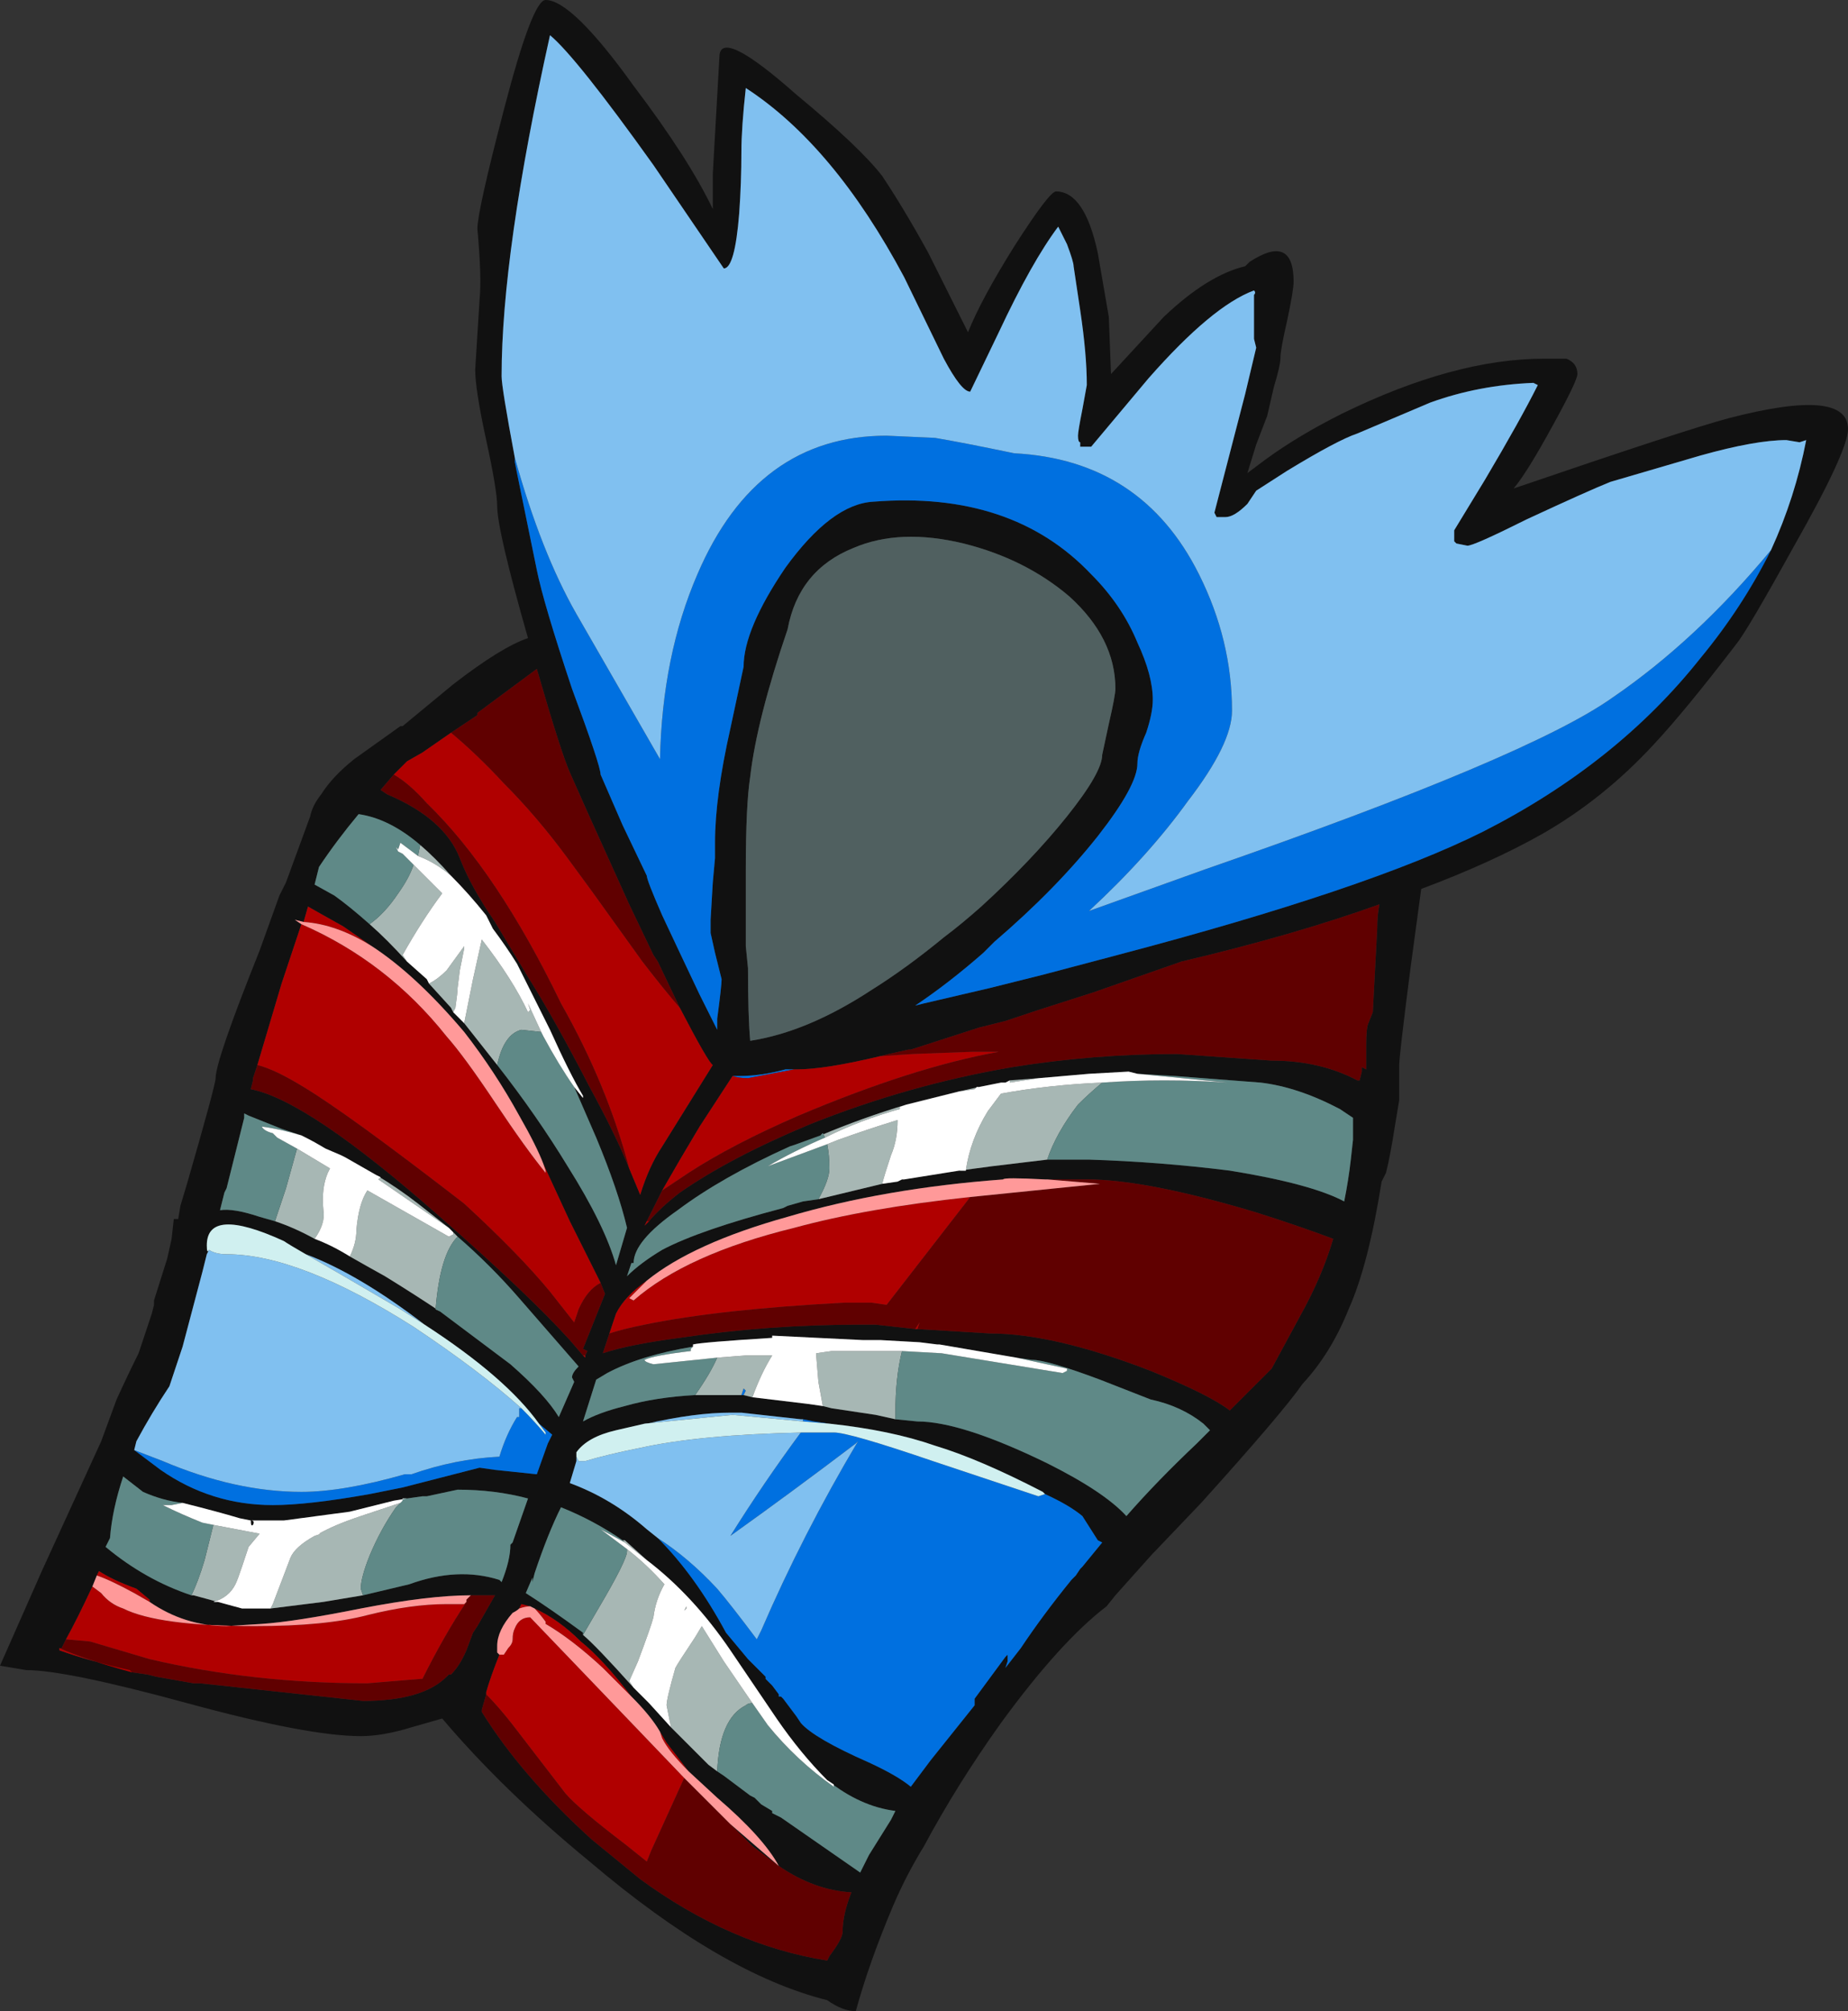 <?xml version="1.0" encoding="UTF-8" standalone="no"?>
<svg xmlns:ffdec="https://www.free-decompiler.com/flash" xmlns:xlink="http://www.w3.org/1999/xlink" ffdec:objectType="shape" height="45.7px" width="42.0px" xmlns="http://www.w3.org/2000/svg">
  <rect width="100%" height="100%" fill="#333333" stroke="none"/>
  <g transform="matrix(1.0, 0.0, 0.0, 1.0, 22.2, 24.55)">
    <path d="M13.4 -16.4 Q13.65 -16.3 13.65 -16.05 13.65 -15.9 13.1 -14.9 12.5 -13.8 12.2 -13.45 16.15 -14.8 17.1 -15.05 19.8 -15.75 19.8 -14.8 19.8 -14.3 18.55 -12.1 17.5 -10.2 17.25 -9.9 16.1 -8.4 15.4 -7.65 14.25 -6.4 12.85 -5.6 11.7 -4.95 10.1 -4.35 L9.85 -2.5 Q9.6 -0.55 9.6 -0.35 L9.6 0.45 9.5 1.05 Q9.4 1.7 9.3 2.1 L9.2 2.3 Q8.9 4.2 8.45 5.2 8.05 6.2 7.4 6.9 6.95 7.55 5.1 9.6 L4.05 10.7 4.0 10.75 3.15 11.7 2.95 11.95 Q1.9 12.75 0.55 14.6 -0.45 16.0 -1.2 17.4 -1.6 18.05 -1.9 18.75 -2.45 20.05 -2.75 21.15 -3.05 21.15 -3.4 20.9 -5.8 20.3 -8.8 17.75 -10.75 16.15 -12.15 14.5 L-12.85 14.7 Q-13.5 14.9 -14.0 14.9 -15.2 14.9 -17.95 14.15 -20.7 13.4 -21.6 13.4 L-22.2 13.3 -21.25 11.15 -19.9 8.2 -19.55 7.25 Q-19.3 6.7 -19.05 6.2 L-18.75 5.3 -18.7 5.1 -18.7 5.0 -18.4 4.05 -18.3 3.6 -18.25 3.15 -18.15 3.15 -18.1 2.85 -17.95 2.35 Q-17.3 0.1 -17.3 -0.05 -17.3 -0.45 -16.3 -2.95 L-15.85 -4.2 -15.7 -4.5 -15.15 -6.0 Q-15.1 -6.25 -14.9 -6.5 -14.65 -6.9 -14.15 -7.3 L-13.1 -8.05 -13.05 -8.05 -11.9 -9.0 Q-10.8 -9.85 -10.2 -10.05 -10.9 -12.5 -10.9 -13.05 -10.9 -13.4 -11.15 -14.55 -11.4 -15.7 -11.4 -16.15 L-11.3 -17.75 Q-11.25 -18.25 -11.35 -19.35 -11.35 -19.75 -10.75 -22.05 -10.1 -24.55 -9.8 -24.55 -9.2 -24.55 -7.8 -22.6 -6.55 -20.95 -6.0 -19.8 -6.0 -20.2 -6.0 -20.6 L-5.85 -23.25 Q-5.85 -23.95 -4.1 -22.4 -2.65 -21.2 -2.15 -20.55 -1.65 -19.8 -1.1 -18.8 L-0.2 -17.0 Q0.1 -17.75 0.85 -18.95 1.65 -20.2 1.8 -20.2 2.45 -20.2 2.75 -18.8 L3.0 -17.35 3.05 -16.05 4.25 -17.35 Q5.25 -18.3 6.1 -18.5 L6.2 -18.6 Q7.2 -19.25 7.2 -18.15 7.2 -17.95 7.05 -17.25 6.9 -16.6 6.9 -16.4 6.9 -16.25 6.75 -15.75 L6.6 -15.1 6.35 -14.45 6.15 -13.8 6.55 -14.1 Q7.3 -14.65 8.3 -15.15 10.85 -16.4 12.9 -16.4 L13.4 -16.4 M18.05 -12.05 Q18.6 -13.25 18.85 -14.55 L18.7 -14.5 18.4 -14.55 Q17.7 -14.55 16.45 -14.2 L14.4 -13.6 Q13.9 -13.4 12.5 -12.75 11.3 -12.15 11.15 -12.15 L10.9 -12.2 10.85 -12.25 10.85 -12.5 11.55 -13.65 Q12.35 -15.0 12.75 -15.8 L12.65 -15.85 Q11.4 -15.8 10.3 -15.4 L8.65 -14.7 Q8.2 -14.55 7.05 -13.85 L6.35 -13.4 6.15 -13.1 Q5.85 -12.8 5.65 -12.8 L5.45 -12.8 5.4 -12.9 6.1 -15.6 6.35 -16.65 6.3 -16.85 Q6.3 -17.5 6.3 -17.85 6.35 -17.9 6.3 -17.95 5.35 -17.6 3.9 -15.95 L2.6 -14.4 2.35 -14.4 2.35 -14.5 Q2.3 -14.5 2.3 -14.65 2.3 -14.75 2.4 -15.25 L2.5 -15.8 Q2.5 -16.5 2.35 -17.5 L2.2 -18.5 Q2.2 -18.6 2.05 -19.0 L1.85 -19.4 Q1.25 -18.6 0.5 -17.0 L-0.15 -15.65 Q-0.35 -15.65 -0.75 -16.4 L-1.65 -18.25 Q-3.25 -21.25 -5.25 -22.55 -5.35 -21.65 -5.35 -21.1 -5.35 -20.4 -5.4 -19.7 -5.5 -18.45 -5.75 -18.45 L-7.35 -20.8 Q-9.1 -23.25 -9.7 -23.75 -10.8 -18.8 -10.8 -16.0 -10.8 -15.75 -10.5 -14.15 L-10.5 -14.05 -10.45 -13.8 -10.0 -11.6 Q-9.85 -10.85 -9.2 -8.9 -8.55 -7.15 -8.55 -6.95 L-8.05 -5.8 -7.5 -4.65 Q-7.5 -4.55 -7.15 -3.75 L-6.75 -2.9 -6.3 -1.95 -5.9 -1.15 -5.9 -1.4 Q-5.8 -2.15 -5.8 -2.3 L-5.95 -2.9 -6.05 -3.35 -6.05 -3.65 -6.0 -4.5 -5.95 -5.05 -5.95 -5.4 Q-5.95 -6.45 -5.6 -8.0 L-5.3 -9.4 Q-5.3 -10.25 -4.35 -11.65 -3.3 -13.1 -2.35 -13.15 0.8 -13.4 2.6 -11.5 3.3 -10.8 3.65 -9.95 4.0 -9.2 4.0 -8.65 4.0 -8.35 3.85 -7.9 3.65 -7.45 3.65 -7.2 3.65 -6.7 2.75 -5.55 1.8 -4.35 0.4 -3.15 L0.15 -2.9 Q-0.65 -2.2 -1.4 -1.7 L-1.2 -1.75 0.3 -2.1 1.5 -2.4 3.2 -2.85 Q8.9 -4.35 11.5 -5.65 14.55 -7.2 16.45 -9.6 17.4 -10.75 18.05 -12.05 M3.15 -8.9 Q3.15 -10.05 2.1 -11.0 1.1 -11.85 -0.3 -12.2 -1.75 -12.55 -2.8 -12.1 -4.05 -11.6 -4.3 -10.25 -5.0 -8.2 -5.15 -6.9 -5.25 -6.25 -5.25 -4.8 L-5.25 -3.05 -5.2 -2.55 Q-5.2 -1.45 -5.15 -0.9 -3.85 -1.1 -2.4 -2.05 -1.6 -2.55 -0.75 -3.25 -0.35 -3.55 0.1 -3.95 1.25 -5.0 2.05 -6.0 2.85 -7.0 2.85 -7.4 L3.0 -8.1 Q3.15 -8.75 3.15 -8.9 M-7.45 3.2 Q-7.2 2.9 -6.75 2.55 -5.6 1.75 -3.8 1.0 -1.55 0.1 0.8 -0.3 2.65 -0.6 4.55 -0.6 L6.7 -0.45 Q7.8 -0.45 8.65 0.0 L8.7 0.0 8.75 -0.2 8.75 -0.3 8.85 -0.25 8.85 -0.8 Q8.85 -1.2 8.9 -1.3 L9.0 -1.55 9.1 -3.45 Q9.1 -3.75 9.15 -4.0 7.2 -3.3 4.65 -2.7 L2.65 -2.0 1.4 -1.6 0.65 -1.35 0.05 -1.2 -1.5 -0.7 -1.55 -0.7 -2.0 -0.6 -2.2 -0.55 Q-3.45 -0.25 -4.1 -0.25 L-4.15 -0.25 -4.35 -0.25 Q-4.9 -0.1 -5.4 -0.1 L-5.55 -0.1 -6.3 1.05 Q-6.75 1.8 -7.15 2.5 L-7.5 3.2 -7.55 3.3 -7.45 3.2 M3.65 -0.15 L3.45 -0.2 2.55 -0.15 1.4 -0.05 0.75 0.0 0.65 0.05 0.55 0.05 0.05 0.15 -0.4 0.25 -1.6 0.55 Q-2.6 0.85 -3.55 1.25 L-4.1 1.45 -4.25 1.5 Q-5.8 2.2 -6.8 2.95 -7.8 3.65 -7.8 4.15 L-7.85 4.15 -7.95 4.45 Q-7.65 4.15 -7.15 3.85 -6.3 3.4 -4.4 2.9 L-4.3 2.85 -3.95 2.75 -3.6 2.7 -2.15 2.35 -1.8 2.3 -1.7 2.25 -1.65 2.25 -0.4 2.05 0.35 1.95 1.6 1.8 2.55 1.8 Q4.15 1.85 5.75 2.05 7.6 2.35 8.35 2.75 8.45 2.25 8.5 1.8 L8.55 1.35 8.55 0.85 8.25 0.65 Q7.3 0.15 6.45 0.05 L4.5 -0.1 3.65 -0.15 M-1.35 5.65 L0.3 5.75 Q1.75 5.75 3.95 6.6 5.3 7.15 5.75 7.5 L6.7 6.55 7.35 5.35 Q7.85 4.45 8.1 3.6 7.3 3.3 6.35 3.0 3.85 2.25 2.5 2.25 2.05 2.25 1.6 2.25 L1.55 2.25 Q0.6 2.2 0.6 2.25 -2.1 2.45 -4.3 3.1 -6.45 3.7 -7.5 4.55 -8.0 4.9 -8.2 5.3 L-8.35 5.75 -8.5 6.2 Q-7.9 6.0 -6.75 5.85 -4.75 5.55 -2.65 5.55 L-2.3 5.55 -1.4 5.65 -1.35 5.65 M-1.85 7.7 L-1.35 7.75 Q-0.35 7.75 1.6 8.7 2.9 9.35 3.4 9.9 4.1 9.1 5.0 8.25 L5.3 7.95 5.15 7.8 Q4.65 7.4 3.95 7.25 L2.8 6.8 Q1.6 6.35 1.25 6.35 L0.9 6.3 -0.85 6.0 -0.9 6.0 -1.3 5.95 -2.2 5.9 -2.6 5.9 -4.65 5.8 -4.65 5.85 Q-6.25 5.95 -6.45 6.0 L-6.45 6.05 Q-7.65 6.25 -8.4 6.65 L-8.65 6.8 -8.95 7.75 Q-8.6 7.55 -8.0 7.4 -7.3 7.2 -6.4 7.15 L-5.35 7.15 -5.3 7.15 -5.1 7.2 -3.85 7.35 -3.5 7.4 -3.3 7.45 -2.3 7.6 -1.85 7.7 M-7.25 10.4 Q-6.4 11.25 -5.7 12.55 L-5.2 13.15 -4.8 13.55 -4.8 13.6 -4.65 13.75 -4.5 13.95 -4.5 14.0 -4.45 14.0 -4.4 14.05 -4.1 14.45 -4.0 14.6 Q-3.7 14.95 -2.45 15.5 -1.8 15.8 -1.5 16.05 L-1.05 15.45 -0.05 14.2 -0.05 14.05 0.65 13.1 0.7 13.05 0.7 13.2 0.65 13.35 1.0 12.9 Q1.5 12.15 2.15 11.35 L2.25 11.25 2.35 11.1 2.4 11.05 2.85 10.5 2.75 10.45 2.4 9.9 Q2.1 9.65 1.55 9.4 L1.5 9.35 Q0.05 8.6 -0.95 8.3 -1.95 7.95 -3.35 7.8 L-3.7 7.75 -3.95 7.7 -4.0 7.7 -5.35 7.55 -5.6 7.55 Q-6.4 7.55 -7.5 7.8 L-7.55 7.8 -8.2 7.95 Q-8.85 8.1 -9.1 8.45 L-9.1 8.5 -9.1 8.65 -9.25 9.15 Q-8.3 9.5 -7.5 10.2 L-7.25 10.4 M-11.95 -7.9 L-12.6 -7.45 -12.95 -7.25 -13.25 -6.95 -13.55 -6.6 -13.4 -6.5 Q-12.1 -5.95 -11.75 -5.05 -11.5 -4.4 -10.95 -3.6 L-10.2 -2.35 Q-9.6 -1.4 -8.8 0.15 -8.2 1.25 -7.9 2.0 L-7.65 2.6 Q-7.45 1.95 -7.15 1.5 L-6.0 -0.35 Q-6.1 -0.4 -6.75 -1.65 L-7.25 -2.7 -7.35 -2.85 -7.9 -4.0 -8.85 -6.1 -9.25 -7.0 Q-9.45 -7.45 -10.0 -9.35 L-11.35 -8.35 -11.35 -8.3 -11.95 -7.9 M-12.65 -5.35 Q-13.35 -5.95 -14.05 -6.05 -14.55 -5.45 -14.95 -4.85 L-15.05 -4.45 -14.6 -4.2 Q-14.25 -3.95 -13.8 -3.55 -13.4 -3.2 -12.95 -2.7 L-12.5 -2.3 -12.45 -2.2 -11.95 -1.65 -11.9 -1.55 -11.65 -1.3 -10.9 -0.35 Q-10.0 0.8 -9.3 1.95 -8.45 3.3 -8.2 4.2 L-7.95 3.35 Q-8.15 2.5 -8.65 1.3 L-9.15 0.15 -8.95 0.4 -8.95 0.35 Q-9.25 -0.15 -9.7 -1.15 -10.2 -2.15 -10.45 -2.65 -10.7 -3.05 -11.0 -3.45 L-11.15 -3.75 Q-11.55 -4.25 -11.95 -4.65 -12.3 -5.05 -12.65 -5.35 M-15.3 -3.6 L-15.5 -3.65 -15.35 -3.55 -15.8 -2.2 -16.35 -0.35 -16.45 -0.05 -16.45 0.0 -16.5 0.2 Q-15.2 0.45 -12.2 3.1 -10.2 4.85 -9.25 5.9 L-8.95 6.25 -8.9 6.3 -8.9 6.25 -8.85 6.15 -8.95 6.1 -8.45 4.85 -8.55 4.6 -9.25 3.2 -9.85 1.9 Q-10.0 1.5 -10.4 0.8 -10.95 -0.2 -11.65 -1.1 -12.75 -2.4 -13.75 -3.05 L-14.4 -3.5 Q-14.85 -3.75 -15.2 -3.95 L-15.3 -3.6 M-12.2 5.25 L-10.6 6.45 Q-9.8 7.15 -9.5 7.65 L-9.15 6.85 -9.2 6.75 Q-9.2 6.65 -9.05 6.5 L-10.4 4.95 Q-11.05 4.2 -11.8 3.55 L-11.9 3.45 -12.0 3.35 -12.7 2.8 Q-13.15 2.45 -13.65 2.15 L-14.35 1.75 -14.45 1.7 -14.8 1.55 Q-15.05 1.4 -15.25 1.3 L-15.35 1.25 -15.8 1.1 -16.55 0.8 -16.65 0.75 -16.65 0.85 -17.05 2.45 -17.1 2.55 -17.2 2.95 Q-16.9 2.9 -16.3 3.1 L-15.95 3.2 Q-15.5 3.35 -15.05 3.6 -14.65 3.75 -14.25 4.0 -13.9 4.2 -13.45 4.45 -12.8 4.85 -12.2 5.25 M-8.05 10.45 Q-8.7 10.0 -9.45 9.7 -9.75 10.3 -10.05 11.2 L-10.1 11.4 -10.1 11.3 -10.25 11.65 Q-9.7 12.0 -8.95 12.55 L-8.95 12.6 Q-8.65 12.85 -7.8 13.8 L-7.45 14.15 -6.95 14.7 -6.1 15.55 -5.9 15.7 -5.75 15.8 -5.15 16.25 -5.05 16.3 -4.9 16.45 -4.65 16.6 -4.65 16.65 -4.45 16.75 -2.65 18.0 -2.45 17.6 -1.95 16.8 -1.85 16.6 Q-2.65 16.5 -3.4 15.9 -4.0 15.3 -4.55 14.5 L-5.6 12.95 Q-6.45 11.7 -7.5 10.9 L-8.0 10.45 -8.05 10.45 M-9.95 7.8 Q-10.7 6.75 -12.55 5.55 -14.05 4.4 -15.25 3.95 -15.6 3.75 -15.75 3.65 -17.5 2.85 -17.5 3.75 -17.5 3.95 -17.45 3.85 L-17.5 3.95 -17.6 4.35 -18.05 6.05 -18.35 6.95 Q-18.75 7.55 -19.1 8.2 L-19.15 8.4 -18.55 8.85 Q-17.4 9.65 -16.0 9.65 -15.2 9.65 -13.8 9.4 L-13.05 9.25 -11.3 8.8 -10.95 8.85 -10.0 8.95 -9.75 8.25 -9.65 8.05 -9.95 7.8 M-13.95 11.7 L-12.9 11.45 Q-11.8 11.05 -10.85 11.35 L-10.8 11.4 Q-10.6 10.9 -10.6 10.55 L-10.55 10.5 -10.2 9.5 Q-10.95 9.3 -11.8 9.3 L-12.5 9.45 -12.6 9.45 -12.95 9.5 -13.25 9.55 -14.25 9.8 -15.75 10.0 -16.5 10.0 -16.75 9.95 Q-17.25 9.8 -18.05 9.6 -18.5 9.55 -18.95 9.35 L-19.4 9.0 Q-19.65 9.75 -19.7 10.4 L-19.8 10.6 Q-18.9 11.35 -17.85 11.7 L-17.8 11.7 -17.25 11.85 -16.7 12.0 -16.05 12.0 -14.85 11.85 -13.95 11.7 M-7.85 14.0 Q-8.5 13.15 -9.0 12.75 -9.5 12.25 -10.05 12.0 L-10.15 11.95 -10.35 11.9 -10.4 12.0 Q-10.45 12.05 -10.55 12.1 -10.9 12.5 -10.9 12.85 L-10.9 13.0 -10.85 13.05 Q-11.05 13.55 -11.15 13.9 L-11.15 13.95 -11.25 14.3 -11.25 14.35 Q-10.35 15.8 -8.75 17.25 L-7.65 18.15 Q-5.6 19.65 -3.4 20.0 L-3.35 19.9 Q-3.05 19.5 -3.05 19.35 -3.05 18.95 -2.85 18.45 -3.7 18.4 -4.5 17.85 L-5.1 17.4 -5.6 16.9 -4.5 17.85 Q-4.85 17.2 -5.9 16.3 L-6.55 15.7 -7.05 15.05 -7.2 14.8 Q-7.4 14.45 -7.85 14.0 M-19.2 13.45 L-18.85 13.5 -18.65 13.55 -17.8 13.7 -17.65 13.7 -13.95 14.1 Q-12.6 14.1 -12.05 13.55 L-12.0 13.5 -11.95 13.5 Q-11.75 13.3 -11.6 12.95 L-11.45 12.55 -11.35 12.4 -10.95 11.7 -11.5 11.7 Q-12.45 11.7 -14.0 12.0 -15.5 12.3 -16.25 12.35 L-17.05 12.4 Q-18.0 12.4 -18.8 11.85 L-18.8 11.8 -19.1 11.55 Q-19.65 11.35 -19.95 11.15 L-20.0 11.25 -20.1 11.5 Q-20.45 12.25 -20.7 12.7 L-20.8 12.9 -20.85 12.9 -20.85 12.95 Q-20.15 13.2 -19.25 13.4 L-19.2 13.45 M-16.5 10.0 Q-16.4 10.0 -16.45 10.1 -16.5 10.15 -16.5 10.0" fill="#111111" fill-rule="evenodd" stroke="none"/>
    <path d="M-10.5 -14.15 Q-9.9 -12.0 -9.1 -10.6 L-7.2 -7.3 Q-7.15 -9.65 -6.35 -11.5 -5.0 -14.65 -2.05 -14.65 L-0.95 -14.6 Q-0.35 -14.5 0.85 -14.25 3.75 -14.1 5.05 -11.5 5.8 -10.0 5.8 -8.4 5.8 -7.65 4.8 -6.35 3.9 -5.1 2.55 -3.85 L5.2 -4.8 Q12.55 -7.35 14.45 -8.7 16.35 -10.0 18.05 -12.05 17.4 -10.75 16.45 -9.6 14.55 -7.2 11.5 -5.65 8.9 -4.35 3.2 -2.85 L1.5 -2.4 0.3 -2.1 -1.2 -1.75 -1.4 -1.7 Q-0.65 -2.2 0.15 -2.9 L0.4 -3.15 Q1.8 -4.35 2.75 -5.55 3.65 -6.7 3.65 -7.2 3.65 -7.45 3.85 -7.9 4.0 -8.35 4.0 -8.65 4.0 -9.2 3.65 -9.95 3.3 -10.8 2.6 -11.5 0.8 -13.4 -2.35 -13.15 -3.3 -13.1 -4.35 -11.65 -5.3 -10.25 -5.3 -9.4 L-5.6 -8.0 Q-5.95 -6.45 -5.95 -5.4 L-5.95 -5.05 -6.0 -4.5 -6.05 -3.65 -6.05 -3.35 -5.95 -2.9 -5.8 -2.3 Q-5.8 -2.15 -5.9 -1.4 L-5.9 -1.15 -6.3 -1.95 -6.75 -2.9 -7.15 -3.75 Q-7.5 -4.55 -7.5 -4.65 L-8.05 -5.8 -8.55 -6.95 Q-8.55 -7.15 -9.2 -8.9 -9.85 -10.85 -10.0 -11.6 L-10.45 -13.8 -10.5 -14.05 -10.5 -14.15 M-3.95 8.0 L-3.25 8.0 Q-2.9 8.0 -1.0 8.65 L1.4 9.45 1.55 9.4 Q2.1 9.65 2.4 9.9 L2.75 10.45 2.85 10.5 2.4 11.05 2.35 11.1 2.25 11.25 2.15 11.35 Q1.5 12.15 1.0 12.9 L0.65 13.35 0.7 13.2 0.7 13.05 0.65 13.1 -0.05 14.05 -0.05 14.2 -1.05 15.45 -1.5 16.05 Q-1.8 15.8 -2.45 15.5 -3.7 14.95 -4.0 14.6 L-4.1 14.45 -4.4 14.05 -4.45 14.0 -4.5 14.0 -4.5 13.95 -4.65 13.75 -4.8 13.6 -4.8 13.55 -5.2 13.15 -5.7 12.55 Q-6.4 11.25 -7.25 10.4 -6.55 10.85 -5.9 11.55 -5.6 11.9 -5.0 12.7 L-4.9 12.5 Q-3.95 10.3 -2.7 8.2 L-2.75 8.25 Q-4.2 9.35 -5.6 10.35 -4.85 9.15 -4.0 8.0 L-3.95 8.0 M-3.35 7.8 L-3.95 7.75 -3.95 7.7 -3.7 7.75 -3.35 7.8 M-5.55 -0.1 L-5.4 -0.1 Q-4.9 -0.1 -4.35 -0.25 L-4.15 -0.25 -5.2 -0.05 Q-5.4 -0.05 -5.55 -0.1 M-5.35 7.15 L-5.3 7.0 -5.25 7.05 -5.3 7.15 -5.35 7.15 M-10.35 7.45 Q-10.05 7.75 -9.8 8.05 L-9.8 8.0 -9.95 7.8 -9.65 8.05 -9.75 8.25 -10.0 8.95 -10.95 8.85 -11.3 8.8 -13.05 9.25 -13.8 9.4 Q-15.2 9.65 -16.0 9.65 -17.4 9.65 -18.55 8.85 L-19.15 8.4 -18.5 8.65 Q-16.85 9.35 -15.35 9.35 -14.4 9.35 -13.0 8.95 L-12.85 8.95 Q-11.85 8.6 -10.85 8.55 -10.7 8.05 -10.45 7.65 L-10.4 7.65 -10.4 7.45 -10.35 7.45" fill="#0070e0" fill-rule="evenodd" stroke="none"/>
    <path d="M-10.5 -14.15 Q-10.8 -15.75 -10.8 -16.0 -10.8 -18.8 -9.7 -23.75 -9.1 -23.25 -7.35 -20.8 L-5.75 -18.45 Q-5.5 -18.45 -5.4 -19.7 -5.35 -20.4 -5.35 -21.1 -5.35 -21.65 -5.25 -22.55 -3.25 -21.25 -1.65 -18.25 L-0.75 -16.4 Q-0.35 -15.65 -0.15 -15.65 L0.5 -17.0 Q1.25 -18.6 1.85 -19.4 L2.05 -19.0 Q2.2 -18.6 2.2 -18.5 L2.35 -17.5 Q2.5 -16.5 2.5 -15.8 L2.4 -15.25 Q2.3 -14.75 2.3 -14.65 2.3 -14.5 2.35 -14.5 L2.35 -14.4 2.6 -14.4 3.9 -15.95 Q5.35 -17.6 6.3 -17.95 6.35 -17.9 6.3 -17.85 6.3 -17.5 6.3 -16.85 L6.35 -16.65 6.1 -15.6 5.4 -12.9 5.45 -12.8 5.65 -12.8 Q5.85 -12.8 6.15 -13.1 L6.35 -13.4 7.05 -13.85 Q8.2 -14.55 8.65 -14.7 L10.3 -15.4 Q11.4 -15.8 12.65 -15.85 L12.75 -15.8 Q12.35 -15.0 11.55 -13.65 L10.85 -12.5 10.85 -12.25 10.9 -12.2 11.15 -12.15 Q11.3 -12.15 12.5 -12.75 13.9 -13.4 14.4 -13.6 L16.45 -14.2 Q17.7 -14.55 18.4 -14.55 L18.7 -14.5 18.85 -14.55 Q18.6 -13.25 18.05 -12.05 16.35 -10.0 14.45 -8.7 12.55 -7.35 5.2 -4.8 L2.55 -3.85 Q3.9 -5.1 4.8 -6.35 5.8 -7.65 5.8 -8.4 5.8 -10.0 5.05 -11.5 3.75 -14.1 0.85 -14.25 -0.35 -14.5 -0.95 -14.6 L-2.05 -14.65 Q-5.0 -14.65 -6.35 -11.5 -7.15 -9.65 -7.2 -7.3 L-9.1 -10.6 Q-9.9 -12.0 -10.5 -14.15 M-3.95 8.0 L-4.0 8.0 Q-4.85 9.15 -5.6 10.35 -4.2 9.35 -2.75 8.25 L-2.7 8.2 Q-3.95 10.3 -4.9 12.5 L-5.0 12.7 Q-5.6 11.9 -5.9 11.55 -6.55 10.85 -7.25 10.4 L-7.5 10.2 Q-8.3 9.5 -9.25 9.15 L-9.1 8.65 -9.1 8.5 -9.1 8.55 -9.05 8.65 -8.9 8.65 Q-8.4 8.5 -7.65 8.35 -6.3 8.05 -3.95 8.0 M-3.95 7.75 L-5.55 7.6 -7.55 7.8 -7.5 7.8 Q-6.4 7.55 -5.6 7.55 L-5.35 7.55 -4.0 7.7 -3.95 7.7 -3.95 7.75 M-12.55 5.55 L-13.1 5.2 Q-14.55 4.35 -15.25 3.95 -14.05 4.4 -12.55 5.55 M-17.45 3.85 Q-17.3 3.95 -17.05 3.95 -15.4 3.95 -12.8 5.6 -11.3 6.6 -10.35 7.45 L-10.4 7.45 -10.4 7.65 -10.45 7.65 Q-10.7 8.05 -10.85 8.55 -11.85 8.6 -12.85 8.95 L-13.0 8.95 Q-14.4 9.35 -15.35 9.35 -16.85 9.35 -18.5 8.65 L-19.15 8.4 -19.1 8.2 Q-18.75 7.55 -18.35 6.95 L-18.05 6.05 -17.6 4.35 -17.5 3.95 -17.45 3.85" fill="#80c0f0" fill-rule="evenodd" stroke="none"/>
    <path d="M-2.2 -0.55 L-2.0 -0.6 -1.55 -0.7 -1.5 -0.7 0.05 -1.2 0.65 -1.35 1.4 -1.6 2.65 -2.0 4.65 -2.7 Q7.2 -3.3 9.15 -4.0 9.1 -3.75 9.1 -3.45 L9.0 -1.55 8.9 -1.3 Q8.85 -1.2 8.85 -0.8 L8.85 -0.25 8.75 -0.3 8.75 -0.2 8.7 0.0 8.65 0.0 Q7.8 -0.45 6.7 -0.45 L4.55 -0.6 Q2.65 -0.6 0.8 -0.3 -1.55 0.1 -3.8 1.0 -5.6 1.75 -6.75 2.55 -7.2 2.9 -7.45 3.2 L-7.5 3.2 -7.15 2.5 -6.55 2.1 Q-5.55 1.45 -4.05 0.8 -1.45 -0.3 0.5 -0.65 L-0.1 -0.65 -1.45 -0.6 -2.2 -0.55 M1.6 2.25 Q2.05 2.25 2.5 2.25 3.85 2.25 6.35 3.0 7.3 3.3 8.1 3.6 7.85 4.45 7.35 5.35 L6.7 6.55 5.75 7.5 Q5.3 7.15 3.95 6.6 1.75 5.75 0.3 5.75 L-1.35 5.65 -1.3 5.5 -1.4 5.65 -2.3 5.55 -2.65 5.55 Q-4.75 5.55 -6.75 5.85 -7.9 6.0 -8.5 6.2 L-8.35 5.75 Q-8.05 5.65 -7.55 5.55 -5.85 5.2 -3.0 5.05 L-2.4 5.05 -2.05 5.1 -0.15 2.65 2.8 2.35 1.6 2.25 M-13.25 -6.95 Q-12.9 -6.75 -12.5 -6.3 -10.9 -4.75 -9.45 -1.75 -8.4 0.1 -7.9 2.0 -8.2 1.25 -8.8 0.15 -9.6 -1.4 -10.2 -2.35 L-10.95 -3.6 Q-11.5 -4.4 -11.75 -5.05 -12.1 -5.95 -13.4 -6.5 L-13.55 -6.6 -13.25 -6.95 M-6.75 -1.65 Q-7.1 -2.05 -7.6 -2.7 L-8.75 -4.3 -9.3 -5.05 Q-10.0 -6.0 -10.75 -6.75 -11.35 -7.4 -11.95 -7.9 L-11.35 -8.3 -11.35 -8.35 -10.0 -9.35 Q-9.45 -7.45 -9.25 -7.0 L-8.85 -6.1 -7.9 -4.0 -7.35 -2.85 -7.25 -2.7 -6.75 -1.65 M-8.55 4.6 L-8.45 4.85 -8.95 6.1 -8.85 6.15 -8.9 6.25 -8.95 6.25 -9.25 5.9 Q-10.2 4.85 -12.2 3.1 -15.2 0.45 -16.5 0.2 L-16.45 0.0 -16.45 -0.05 -16.35 -0.35 Q-15.95 -0.25 -15.3 0.15 -14.3 0.75 -11.65 2.8 -10.4 3.95 -9.7 4.8 L-9.15 5.5 -9.05 5.2 Q-8.85 4.75 -8.55 4.6 M-6.65 15.85 L-5.6 16.9 -5.1 17.4 -4.5 17.85 Q-3.7 18.4 -2.85 18.45 -3.05 18.95 -3.05 19.35 -3.05 19.5 -3.35 19.9 L-3.4 20.0 Q-5.6 19.65 -7.65 18.15 L-8.75 17.25 Q-10.35 15.8 -11.25 14.35 L-11.25 14.3 -11.15 13.95 Q-10.8 14.3 -10.35 14.9 L-9.35 16.2 Q-9.05 16.55 -8.0 17.35 L-7.5 17.75 -7.4 17.5 -6.65 15.85 M-11.5 11.7 L-10.95 11.7 -11.35 12.4 -11.45 12.55 -11.6 12.95 Q-11.75 13.3 -11.95 13.5 L-12.0 13.5 -12.05 13.55 Q-12.6 14.1 -13.95 14.1 L-17.65 13.7 -17.8 13.7 -18.65 13.55 -18.85 13.5 -19.2 13.45 Q-20.3 13.15 -20.85 12.9 L-20.8 12.9 -20.7 12.7 -20.15 12.75 -18.8 13.15 Q-16.45 13.7 -13.85 13.7 L-12.65 13.6 -12.6 13.6 Q-12.1 12.6 -11.6 11.85 L-11.6 11.8 -11.5 11.7" fill="#600000" fill-rule="evenodd" stroke="none"/>
    <path d="M-2.2 -0.55 L-1.45 -0.6 -0.1 -0.65 0.5 -0.65 Q-1.45 -0.3 -4.05 0.8 -5.55 1.45 -6.55 2.1 L-7.15 2.5 Q-6.75 1.8 -6.3 1.05 L-5.55 -0.1 Q-5.4 -0.05 -5.2 -0.05 L-4.15 -0.25 -4.1 -0.25 Q-3.45 -0.25 -2.2 -0.55 M-7.5 3.2 L-7.45 3.2 -7.55 3.3 -7.5 3.2 M-0.15 2.65 L-2.05 5.1 -2.4 5.05 -3.0 5.05 Q-5.85 5.2 -7.55 5.55 -8.05 5.65 -8.35 5.75 L-8.2 5.3 Q-8.0 4.9 -7.5 4.55 -7.7 4.75 -7.9 4.95 L-7.8 5.0 Q-6.6 3.95 -4.15 3.35 -2.5 2.9 -0.15 2.65 M-1.4 5.65 L-1.3 5.5 -1.35 5.65 -1.4 5.65 M-13.25 -6.95 L-12.95 -7.25 -12.6 -7.45 -11.95 -7.9 Q-11.35 -7.4 -10.75 -6.75 -10.0 -6.0 -9.3 -5.05 L-8.75 -4.3 -7.6 -2.7 Q-7.1 -2.05 -6.75 -1.65 -6.1 -0.4 -6.0 -0.35 L-7.15 1.5 Q-7.45 1.95 -7.65 2.6 L-7.9 2.0 Q-8.4 0.1 -9.45 -1.75 -10.9 -4.75 -12.5 -6.3 -12.9 -6.75 -13.25 -6.95 M-15.3 -3.6 L-15.2 -3.95 Q-14.85 -3.75 -14.4 -3.5 L-13.75 -3.05 Q-14.55 -3.55 -15.3 -3.6 M-9.85 1.9 L-9.25 3.2 -8.55 4.6 Q-8.85 4.75 -9.05 5.2 L-9.15 5.5 -9.7 4.8 Q-10.4 3.95 -11.65 2.8 -14.3 0.75 -15.3 0.15 -15.95 -0.25 -16.35 -0.35 L-15.8 -2.2 -15.35 -3.55 Q-13.4 -2.7 -12.05 -1.0 -11.65 -0.55 -10.95 0.5 -10.25 1.55 -9.8 2.1 L-9.8 2.05 -9.85 1.9 M-8.9 6.25 L-8.9 6.3 -8.95 6.25 -8.9 6.25 M-7.85 14.0 L-8.5 13.35 Q-9.2 12.7 -9.8 12.35 L-9.8 12.3 Q-9.95 12.1 -10.05 12.0 -9.5 12.25 -9.0 12.75 -8.5 13.15 -7.85 14.0 M-10.15 11.95 Q-10.25 11.95 -10.4 12.0 L-10.35 11.9 -10.15 11.95 M-10.85 13.05 L-10.75 13.05 -10.65 12.9 Q-10.55 12.8 -10.55 12.7 -10.55 12.55 -10.5 12.45 -10.4 12.2 -10.15 12.2 L-7.8 14.65 -6.65 15.85 -7.4 17.5 -7.5 17.75 -8.0 17.35 Q-9.05 16.55 -9.35 16.2 L-10.35 14.9 Q-10.8 14.3 -11.15 13.95 L-11.15 13.9 Q-11.05 13.55 -10.85 13.05 M-6.55 15.7 Q-7.0 15.25 -7.15 14.95 L-7.2 14.8 -7.05 15.05 -6.55 15.7 M-11.6 11.85 Q-12.1 12.6 -12.6 13.6 L-12.65 13.6 -13.85 13.7 Q-16.45 13.7 -18.8 13.15 L-20.15 12.75 -20.7 12.7 Q-20.45 12.25 -20.1 11.5 L-19.9 11.65 Q-19.7 11.9 -19.4 12.0 -18.6 12.4 -16.4 12.4 -14.8 12.4 -13.85 12.15 -12.85 11.9 -12.05 11.9 L-11.65 11.9 -11.6 11.85 M-20.85 12.9 Q-20.3 13.15 -19.2 13.45 L-19.25 13.4 Q-20.15 13.2 -20.85 12.95 L-20.85 12.9 M-18.8 11.85 L-19.15 11.65 Q-19.7 11.35 -20.0 11.25 L-19.95 11.15 Q-19.65 11.35 -19.1 11.55 L-18.8 11.8 -18.8 11.85" fill="#b00000" fill-rule="evenodd" stroke="none"/>
    <path d="M3.15 -8.9 Q3.15 -8.75 3.0 -8.1 L2.85 -7.4 Q2.85 -7.0 2.05 -6.0 1.25 -5.0 0.1 -3.95 -0.35 -3.55 -0.75 -3.25 -1.6 -2.55 -2.4 -2.05 -3.85 -1.1 -5.15 -0.9 -5.2 -1.45 -5.2 -2.55 L-5.25 -3.05 -5.25 -4.8 Q-5.25 -6.25 -5.15 -6.9 -5.0 -8.2 -4.3 -10.25 -4.05 -11.6 -2.8 -12.1 -1.75 -12.55 -0.3 -12.2 1.1 -11.85 2.1 -11.0 3.15 -10.05 3.15 -8.9" fill="#506060" fill-rule="evenodd" stroke="none"/>
    <path d="M1.4 -0.05 L0.75 0.05 0.75 0.0 1.4 -0.05 M0.05 0.15 L0.0 0.15 -0.05 0.2 -0.4 0.25 0.05 0.15 M-1.6 0.55 L-1.75 0.6 -1.75 0.65 Q-2.65 0.9 -3.45 1.3 L-3.5 1.2 -3.55 1.25 Q-2.6 0.85 -1.6 0.55 M-3.4 1.45 L-3.15 1.35 Q-2.45 1.1 -1.8 0.9 -1.8 1.35 -1.95 1.7 -2.1 2.15 -2.15 2.35 L-3.6 2.7 Q-3.35 2.25 -3.35 2.0 -3.35 1.7 -3.4 1.45 M-0.4 2.05 L-0.25 2.05 Q-0.15 1.35 0.25 0.7 L0.55 0.3 Q1.65 0.1 2.85 0.05 2.55 0.3 2.3 0.55 1.8 1.2 1.6 1.8 L0.35 1.95 -0.4 2.05 M-1.7 6.15 Q-1.85 6.75 -1.85 7.55 L-1.85 7.7 -2.3 7.6 -3.3 7.45 -3.5 7.4 -3.6 6.85 -3.65 6.25 -3.65 6.2 -3.3 6.15 -1.7 6.15 M-5.9 6.3 L-5.25 6.25 -4.65 6.25 Q-4.9 6.65 -5.1 7.2 L-5.3 7.15 -5.25 7.05 -5.3 7.0 -5.35 7.15 -6.4 7.15 Q-6.05 6.65 -5.9 6.3 M-12.7 -5.1 L-12.65 -5.35 Q-12.3 -5.05 -11.95 -4.65 -12.3 -4.95 -12.7 -5.1 M-13.8 -3.55 Q-13.45 -3.8 -13.15 -4.25 -12.9 -4.6 -12.8 -4.9 L-12.15 -4.25 Q-12.6 -3.65 -13.05 -2.85 L-12.95 -2.7 Q-13.4 -3.2 -13.8 -3.55 M-12.45 -2.2 Q-12.25 -2.3 -12.05 -2.5 L-11.65 -3.05 -11.65 -3.0 -11.75 -2.5 -11.8 -2.1 Q-11.8 -2.0 -11.85 -1.65 L-11.9 -1.55 -11.95 -1.65 -12.45 -2.2 M-11.65 -1.3 L-11.45 -2.3 -11.25 -3.2 Q-10.55 -2.3 -10.2 -1.55 L-10.15 -1.6 -10.2 -1.75 -9.9 -1.1 -10.35 -1.15 Q-10.75 -1.05 -10.9 -0.35 L-11.65 -1.3 M-11.8 3.55 Q-12.2 3.95 -12.3 5.2 L-12.2 5.25 Q-12.8 4.85 -13.45 4.45 -13.9 4.2 -14.25 4.0 -14.1 3.7 -14.1 3.4 -14.05 2.8 -13.85 2.5 L-12.0 3.55 -11.9 3.5 -11.9 3.45 -11.8 3.55 M-15.05 3.6 Q-15.5 3.35 -15.95 3.2 L-15.7 2.45 -15.45 1.55 -14.7 2.0 -14.75 2.1 Q-14.9 2.45 -14.85 2.95 -14.8 3.25 -15.05 3.6 M-16.65 0.85 L-16.65 0.75 -16.55 0.8 -16.65 0.75 -16.65 0.85 M-15.35 1.25 L-15.25 1.3 -15.35 1.25 M-14.8 1.55 L-14.45 1.7 -14.8 1.55 M-13.65 2.15 Q-13.15 2.45 -12.7 2.8 L-12.0 3.35 -13.6 2.25 -13.55 2.2 -13.65 2.15 M-8.0 10.5 L-8.05 10.45 -8.0 10.45 -7.5 10.9 Q-7.75 10.7 -8.0 10.5 M-8.95 12.6 L-8.6 12.0 Q-7.95 10.9 -7.95 10.7 L-7.95 10.65 Q-7.5 11.0 -7.1 11.45 -7.3 11.8 -7.35 12.2 -7.4 12.4 -7.7 13.2 L-7.9 13.65 -7.8 13.8 Q-8.65 12.85 -8.95 12.6 M-6.95 14.7 L-7.05 14.2 Q-7.05 14.05 -6.85 13.35 -6.8 13.25 -6.4 12.65 L-6.25 12.4 -5.75 13.2 -5.1 14.15 Q-5.2 14.15 -5.25 14.2 -5.85 14.5 -5.9 15.7 L-6.1 15.55 -6.95 14.7 M-13.05 9.55 L-13.2 9.7 Q-13.55 10.2 -13.8 10.8 -14.0 11.3 -14.0 11.55 L-13.95 11.7 -14.85 11.85 -16.05 12.0 -16.0 11.9 -15.6 10.85 Q-15.5 10.6 -15.05 10.35 L-14.9 10.3 -14.95 10.3 Q-14.6 10.1 -14.0 9.9 L-13.1 9.6 -13.05 9.55 M-17.25 11.85 L-17.8 11.7 -17.85 11.7 Q-17.7 11.4 -17.55 10.9 L-17.35 10.1 -16.3 10.3 -16.55 10.6 Q-16.6 10.75 -16.7 11.05 -16.8 11.35 -16.85 11.45 -17.0 11.75 -17.35 11.85 L-17.25 11.85 M-6.65 12.05 L-6.6 11.95 -6.6 12.0 -6.65 12.05" fill="#a7b7b4" fill-rule="evenodd" stroke="none"/>
    <path d="M-3.45 1.3 Q-4.15 1.6 -4.75 1.95 L-3.4 1.45 Q-3.35 1.7 -3.35 2.0 -3.35 2.25 -3.6 2.7 L-3.95 2.75 -4.3 2.85 -4.4 2.9 Q-6.3 3.4 -7.15 3.85 -7.65 4.15 -7.95 4.45 L-7.85 4.15 -7.8 4.15 Q-7.8 3.65 -6.8 2.95 -5.8 2.2 -4.25 1.5 L-4.1 1.45 -3.55 1.25 -3.5 1.2 -3.45 1.3 M2.85 0.05 Q4.25 -0.05 5.7 0.05 L3.65 -0.15 4.5 -0.1 6.45 0.05 Q7.3 0.15 8.25 0.65 L8.55 0.85 8.55 1.35 8.5 1.8 Q8.45 2.25 8.35 2.75 7.6 2.35 5.75 2.05 4.15 1.85 2.55 1.8 L1.6 1.8 Q1.8 1.2 2.3 0.55 2.55 0.3 2.85 0.05 M-1.7 6.15 L-0.8 6.2 1.95 6.65 2.05 6.6 2.05 6.55 0.9 6.3 1.25 6.35 Q1.6 6.35 2.8 6.8 L3.95 7.25 Q4.65 7.4 5.15 7.8 L5.3 7.95 5.0 8.25 Q4.1 9.1 3.4 9.9 2.9 9.35 1.6 8.7 -0.35 7.75 -1.35 7.75 L-1.85 7.7 -1.85 7.55 Q-1.85 6.75 -1.7 6.15 M-6.45 6.05 L-6.5 6.1 -6.5 6.15 Q-7.35 6.25 -7.55 6.35 -7.55 6.4 -7.35 6.45 L-5.9 6.3 Q-6.05 6.65 -6.4 7.15 -7.3 7.2 -8.0 7.4 -8.6 7.55 -8.95 7.75 L-8.65 6.8 -8.4 6.65 Q-7.65 6.25 -6.45 6.05 M-12.7 -5.1 L-13.1 -5.4 -13.15 -5.25 -13.2 -5.3 -13.15 -5.2 -13.05 -5.15 -12.8 -4.9 Q-12.9 -4.6 -13.15 -4.25 -13.45 -3.8 -13.8 -3.55 -14.25 -3.95 -14.6 -4.2 L-15.05 -4.45 -14.95 -4.85 Q-14.55 -5.45 -14.05 -6.05 -13.35 -5.95 -12.65 -5.35 L-12.7 -5.1 M-9.9 -1.1 L-9.85 -1.0 Q-9.5 -0.35 -9.15 0.15 L-8.65 1.3 Q-8.15 2.5 -7.95 3.35 L-8.2 4.2 Q-8.45 3.3 -9.3 1.95 -10.0 0.8 -10.9 -0.35 -10.75 -1.05 -10.35 -1.15 L-9.9 -1.1 M-11.8 3.55 Q-11.05 4.2 -10.4 4.95 L-9.05 6.5 Q-9.2 6.65 -9.2 6.75 L-9.15 6.85 -9.5 7.65 Q-9.8 7.15 -10.6 6.45 L-12.2 5.25 -12.3 5.2 Q-12.2 3.95 -11.8 3.55 M-15.95 3.2 L-16.3 3.1 Q-16.9 2.9 -17.2 2.95 L-17.1 2.55 -17.05 2.45 -16.65 0.85 -16.65 0.75 -16.55 0.8 -15.8 1.1 -15.35 1.25 Q-15.85 1.1 -16.25 1.05 -16.2 1.15 -16.0 1.2 -15.95 1.25 -15.9 1.3 L-15.45 1.55 -15.7 2.45 -15.95 3.2 M-8.0 10.5 L-8.55 10.2 -7.95 10.65 -7.95 10.7 Q-7.95 10.9 -8.6 12.0 L-8.95 12.6 -8.95 12.55 Q-9.7 12.0 -10.25 11.65 L-10.1 11.3 -10.1 11.4 -10.05 11.2 Q-9.75 10.3 -9.45 9.7 -8.7 10.0 -8.05 10.45 L-8.0 10.5 M-5.1 14.15 L-4.75 14.65 Q-4.1 15.45 -3.25 16.05 L-3.25 16.0 -3.4 15.9 Q-2.65 16.5 -1.85 16.6 L-1.95 16.8 -2.45 17.6 -2.65 18.0 -4.45 16.75 -4.65 16.65 -4.65 16.6 -4.9 16.45 -5.05 16.3 -5.15 16.25 -5.75 15.8 -5.9 15.7 Q-5.85 14.5 -5.25 14.2 -5.2 14.15 -5.1 14.15 M-12.95 9.5 L-12.6 9.45 -12.5 9.45 -11.8 9.3 Q-10.95 9.3 -10.2 9.5 L-10.55 10.5 -10.6 10.55 Q-10.6 10.9 -10.8 11.4 L-10.85 11.35 Q-11.8 11.05 -12.9 11.45 L-13.95 11.7 -14.0 11.55 Q-14.0 11.3 -13.8 10.8 -13.55 10.2 -13.2 9.7 L-13.05 9.55 -13.05 9.5 -12.95 9.5 M-17.85 11.7 Q-18.9 11.35 -19.8 10.6 L-19.7 10.4 Q-19.65 9.75 -19.4 9.0 L-18.95 9.35 Q-18.5 9.55 -18.05 9.6 L-18.3 9.65 -18.5 9.65 Q-18.1 9.85 -17.6 10.05 L-17.35 10.1 -17.55 10.9 Q-17.7 11.4 -17.85 11.7" fill="#5f8987" fill-rule="evenodd" stroke="none"/>
    <path d="M1.4 -0.05 L2.55 -0.15 3.45 -0.2 3.65 -0.15 5.7 0.05 Q4.25 -0.05 2.85 0.05 1.65 0.1 0.55 0.3 L0.25 0.7 Q-0.15 1.35 -0.25 2.05 L-0.4 2.05 -1.65 2.25 -1.7 2.25 -1.8 2.3 -2.15 2.35 Q-2.1 2.15 -1.95 1.7 -1.8 1.35 -1.8 0.9 -2.45 1.1 -3.15 1.35 L-3.4 1.45 -4.75 1.95 Q-4.15 1.6 -3.45 1.3 -2.65 0.9 -1.75 0.65 L-1.75 0.6 -1.6 0.55 -0.4 0.25 -0.05 0.2 0.0 0.15 0.05 0.15 0.55 0.05 0.65 0.05 0.75 0.0 0.75 0.05 1.4 -0.05 M0.9 6.3 L2.05 6.55 2.05 6.6 1.95 6.65 -0.8 6.2 -1.7 6.15 -3.3 6.15 -3.65 6.2 -3.65 6.25 -3.6 6.85 -3.5 7.4 -3.85 7.35 -5.1 7.2 Q-4.9 6.65 -4.65 6.25 L-5.25 6.25 -5.9 6.3 -7.35 6.45 Q-7.55 6.4 -7.55 6.35 -7.35 6.25 -6.5 6.15 L-6.5 6.1 -6.45 6.05 -6.45 6.0 Q-6.25 5.95 -4.65 5.85 L-4.65 5.8 -2.6 5.9 -2.2 5.9 -1.3 5.95 -0.9 6.0 -0.85 6.0 0.9 6.3 M-12.8 -4.9 L-13.05 -5.15 -13.15 -5.2 -13.2 -5.3 -13.15 -5.25 -13.1 -5.4 -12.7 -5.1 Q-12.3 -4.95 -11.95 -4.65 -11.55 -4.25 -11.15 -3.75 L-11.0 -3.45 Q-10.7 -3.05 -10.45 -2.65 -10.2 -2.15 -9.7 -1.15 -9.25 -0.15 -8.95 0.35 L-8.95 0.4 -9.15 0.15 Q-9.5 -0.35 -9.85 -1.0 L-9.9 -1.1 -10.2 -1.75 -10.15 -1.6 -10.2 -1.55 Q-10.55 -2.3 -11.25 -3.2 L-11.45 -2.3 -11.65 -1.3 -11.9 -1.55 -11.85 -1.65 Q-11.8 -2.0 -11.8 -2.1 L-11.75 -2.5 -11.65 -3.0 -11.65 -3.05 -12.05 -2.5 Q-12.25 -2.3 -12.45 -2.2 L-12.5 -2.3 -12.95 -2.7 -13.05 -2.85 Q-12.6 -3.65 -12.15 -4.25 L-12.8 -4.9 M-14.25 4.0 Q-14.65 3.75 -15.05 3.6 -14.8 3.25 -14.85 2.95 -14.9 2.45 -14.75 2.1 L-14.7 2.0 -15.45 1.55 -15.9 1.3 Q-15.95 1.25 -16.0 1.2 -16.2 1.15 -16.25 1.05 -15.85 1.1 -15.35 1.25 L-15.25 1.3 Q-15.05 1.4 -14.8 1.55 L-14.45 1.7 -14.35 1.75 -13.65 2.15 -13.55 2.2 -13.6 2.25 -12.0 3.35 -11.9 3.45 -11.9 3.5 -12.0 3.55 -13.85 2.5 Q-14.05 2.8 -14.1 3.4 -14.1 3.7 -14.25 4.0 M-7.95 10.65 L-8.55 10.2 -8.0 10.5 Q-7.75 10.7 -7.5 10.9 -6.45 11.7 -5.6 12.95 L-4.55 14.5 Q-4.0 15.3 -3.4 15.9 L-3.25 16.0 -3.25 16.05 Q-4.1 15.45 -4.75 14.65 L-5.1 14.15 -5.75 13.2 -6.25 12.4 -6.4 12.65 Q-6.8 13.25 -6.85 13.35 -7.05 14.05 -7.05 14.2 L-6.95 14.7 -7.45 14.15 -7.8 13.8 -7.9 13.65 -7.7 13.2 Q-7.4 12.4 -7.35 12.2 -7.3 11.8 -7.1 11.45 -7.5 11.0 -7.95 10.65 M-12.95 9.5 L-13.05 9.5 -13.05 9.55 -13.1 9.6 -14.0 9.9 Q-14.6 10.1 -14.95 10.3 L-14.9 10.3 -15.05 10.35 Q-15.5 10.6 -15.6 10.85 L-16.0 11.9 -16.05 12.0 -16.7 12.0 -17.25 11.85 -17.35 11.85 Q-17.0 11.75 -16.85 11.45 -16.8 11.35 -16.7 11.05 -16.6 10.75 -16.55 10.6 L-16.3 10.3 -17.35 10.1 -17.6 10.05 Q-18.1 9.85 -18.5 9.65 L-18.3 9.65 -18.05 9.6 Q-17.25 9.8 -16.75 9.95 L-16.5 10.0 -15.75 10.0 -14.25 9.8 -13.25 9.55 -12.95 9.5 M-6.65 12.05 L-6.6 12.0 -6.6 11.95 -6.65 12.05 M-16.5 10.0 Q-16.5 10.15 -16.45 10.1 -16.4 10.0 -16.5 10.0" fill="#ffffff" fill-rule="evenodd" stroke="none"/>
    <path d="M1.6 2.25 L2.8 2.35 -0.15 2.65 Q-2.5 2.9 -4.15 3.35 -6.6 3.95 -7.8 5.0 L-7.9 4.95 Q-7.7 4.75 -7.5 4.55 -6.45 3.7 -4.3 3.1 -2.1 2.45 0.6 2.25 0.6 2.2 1.55 2.25 L1.6 2.25 M-15.35 -3.55 L-15.5 -3.65 -15.3 -3.6 Q-14.55 -3.55 -13.75 -3.05 -12.75 -2.4 -11.65 -1.1 -10.95 -0.2 -10.4 0.8 -10.0 1.5 -9.85 1.9 L-9.8 2.05 -9.8 2.1 Q-10.25 1.55 -10.95 0.5 -11.65 -0.55 -12.05 -1.0 -13.4 -2.7 -15.35 -3.55 M-10.05 12.0 Q-9.95 12.1 -9.8 12.3 L-9.8 12.35 Q-9.2 12.7 -8.5 13.35 L-7.85 14.0 Q-7.4 14.45 -7.2 14.8 L-7.15 14.95 Q-7.0 15.25 -6.55 15.7 L-5.9 16.3 Q-4.85 17.2 -4.5 17.85 L-5.6 16.9 -6.65 15.85 -7.8 14.65 -10.15 12.2 Q-10.4 12.2 -10.5 12.45 -10.55 12.55 -10.55 12.7 -10.55 12.8 -10.65 12.9 L-10.75 13.05 -10.85 13.05 -10.9 13.0 -10.9 12.85 Q-10.9 12.5 -10.55 12.1 -10.45 12.05 -10.4 12.0 -10.25 11.95 -10.15 11.95 L-10.05 12.0 M-11.5 11.7 L-11.6 11.8 -11.6 11.85 -11.65 11.9 -12.05 11.9 Q-12.85 11.9 -13.85 12.15 -14.8 12.4 -16.4 12.4 -18.6 12.4 -19.4 12.0 -19.7 11.9 -19.9 11.65 L-20.1 11.5 -20.0 11.25 Q-19.7 11.35 -19.15 11.65 L-18.8 11.85 Q-18.0 12.4 -17.05 12.4 L-16.25 12.35 Q-15.5 12.3 -14.0 12.0 -12.45 11.7 -11.5 11.7" fill="#ff9999" fill-rule="evenodd" stroke="none"/>
    <path d="M1.55 9.4 L1.4 9.45 -1.0 8.65 Q-2.9 8.0 -3.25 8.0 L-3.95 8.0 Q-6.3 8.05 -7.65 8.35 -8.4 8.5 -8.9 8.65 L-9.05 8.65 -9.1 8.55 -9.1 8.5 -9.1 8.45 Q-8.85 8.1 -8.2 7.95 L-7.55 7.8 -5.55 7.6 -3.95 7.75 -3.35 7.8 Q-1.95 7.95 -0.95 8.3 0.05 8.6 1.5 9.35 L1.55 9.4 M-9.95 7.8 L-9.8 8.0 -9.8 8.05 Q-10.05 7.75 -10.35 7.45 -11.3 6.6 -12.8 5.6 -15.4 3.95 -17.05 3.95 -17.3 3.95 -17.45 3.85 -17.5 3.95 -17.5 3.75 -17.5 2.85 -15.75 3.65 -15.6 3.75 -15.25 3.95 -14.55 4.35 -13.1 5.2 L-12.55 5.55 Q-10.7 6.75 -9.95 7.8" fill="#d0f0f0" fill-rule="evenodd" stroke="none"/>
  </g>
</svg>
